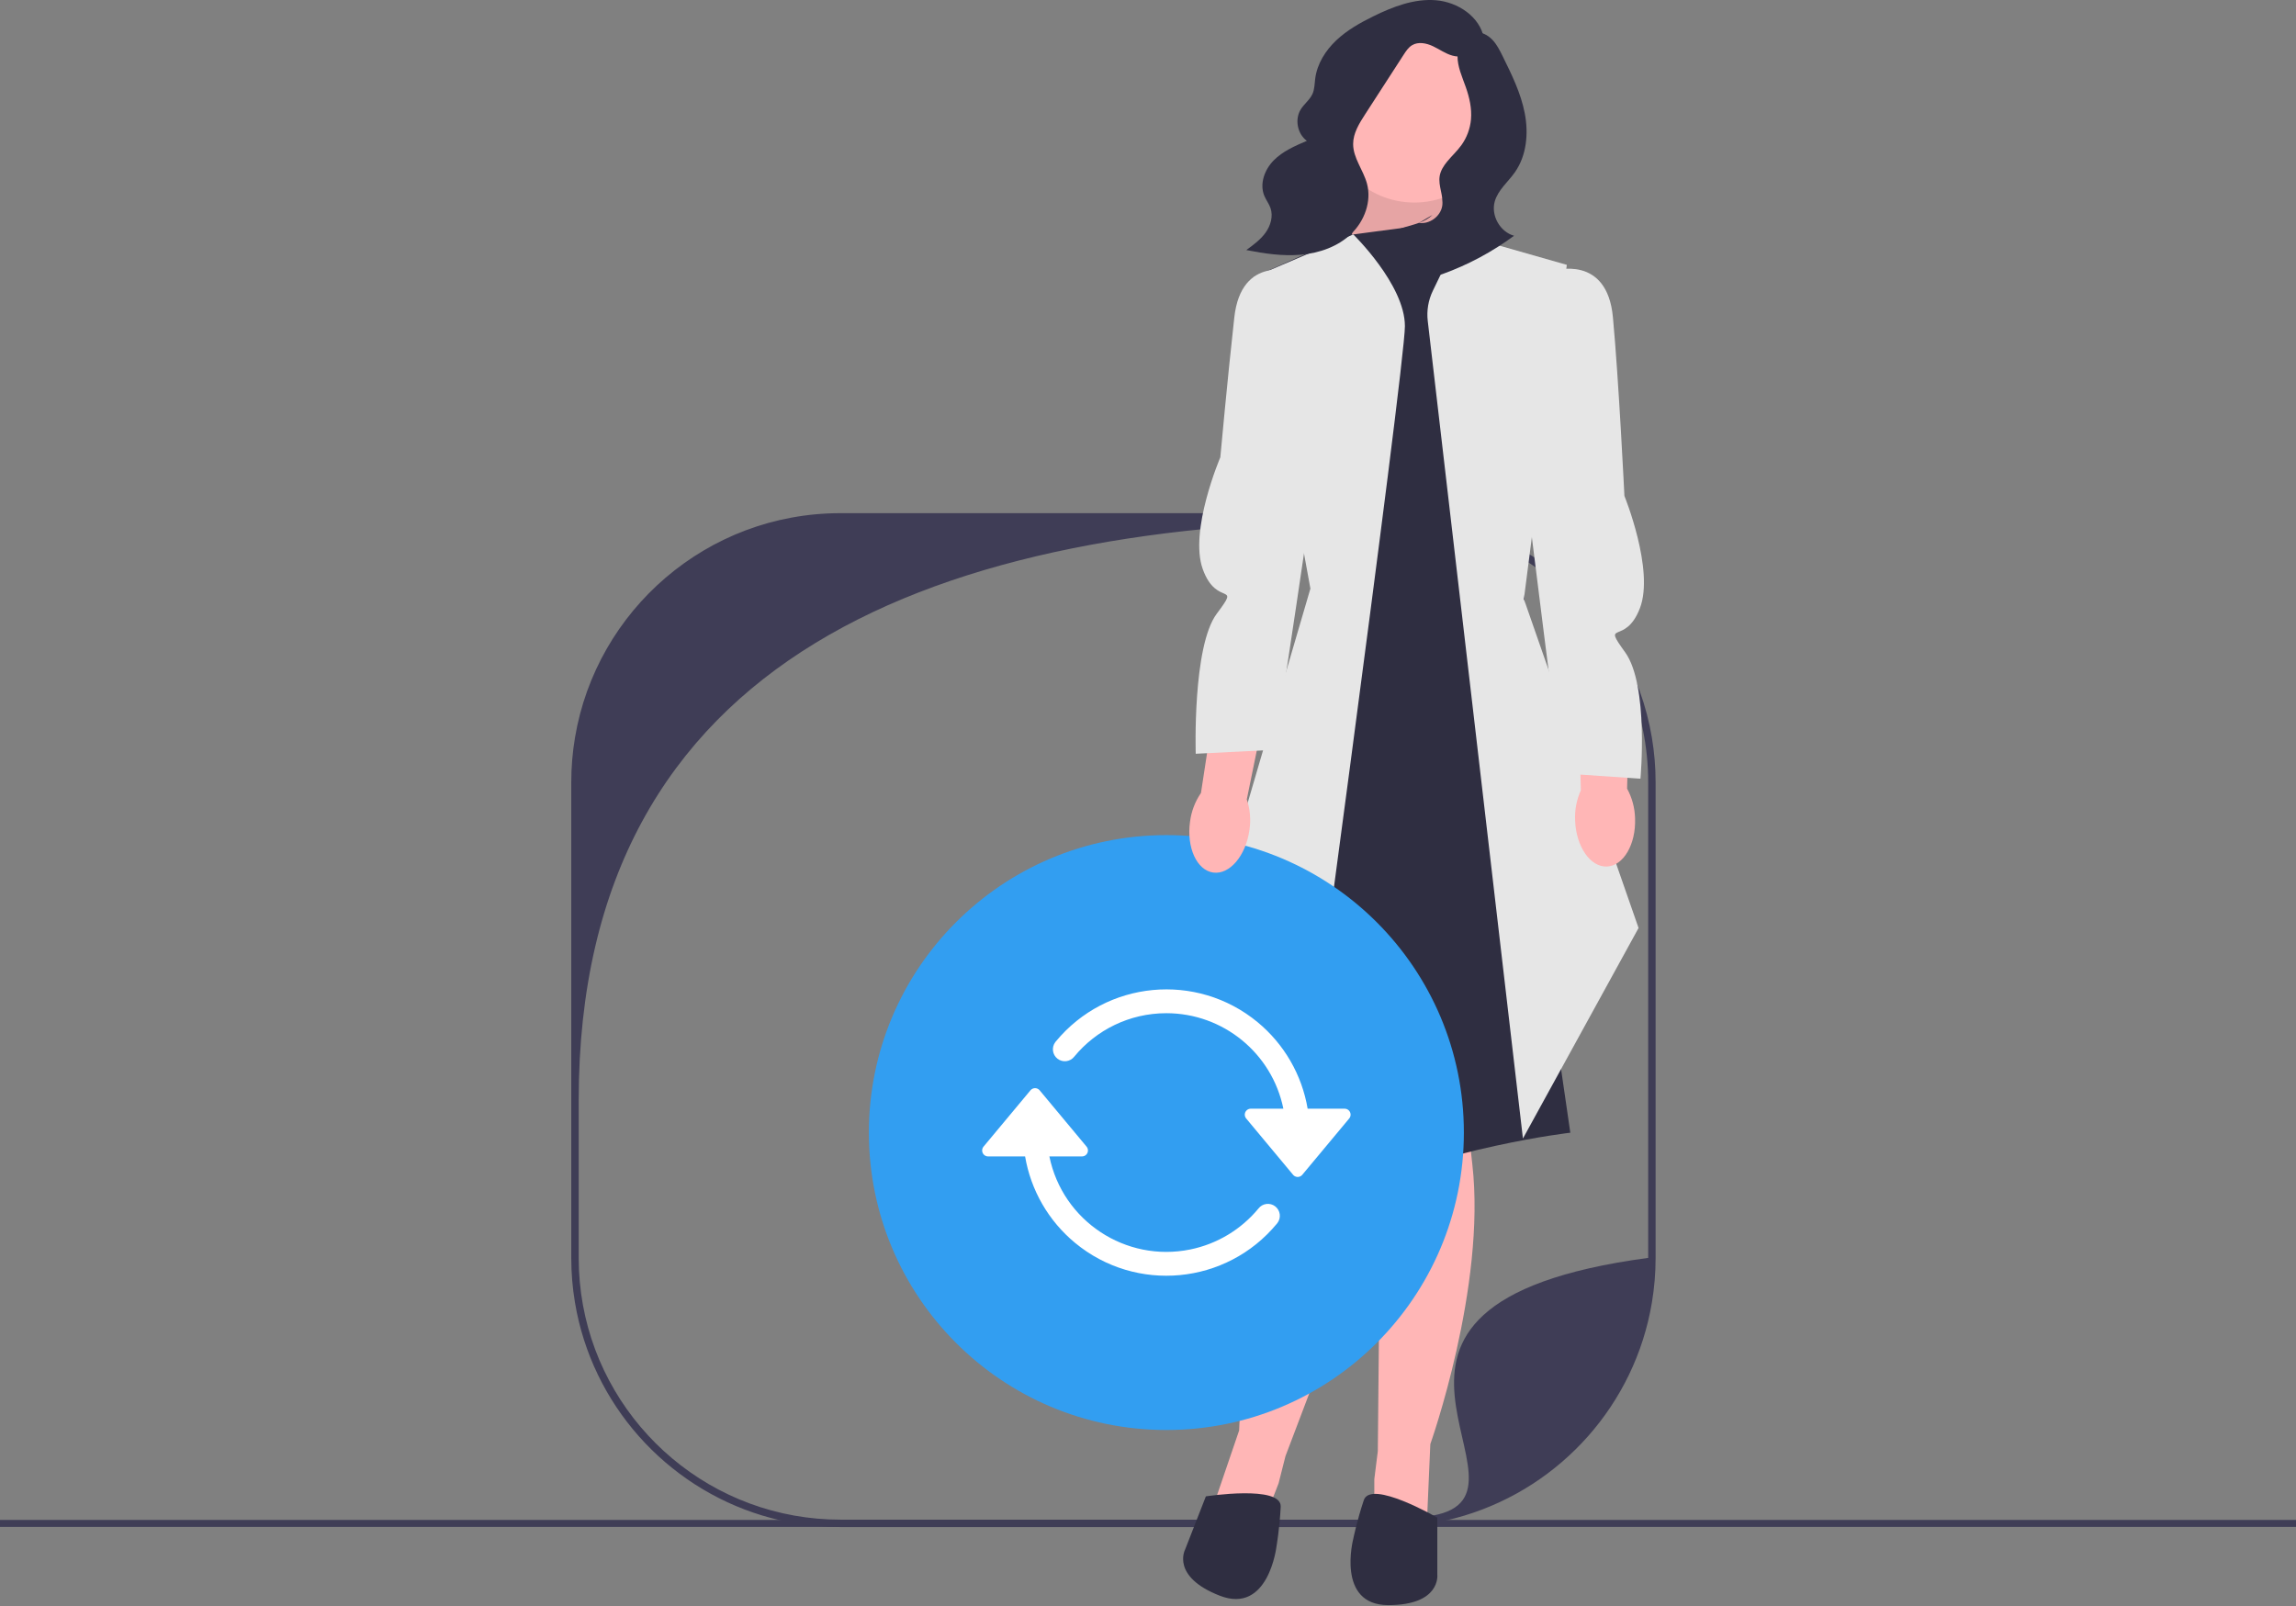 <svg width="656" height="459" viewBox="0 0 656 459" fill="none" xmlns="http://www.w3.org/2000/svg">
<rect x="0" y="0" width="656" height="459" fill="#808080" stroke="none"/>
<g clip-path="url(#clip0_112_1082)">
<path d="M656 434.343H0V436.343H656V434.343Z" fill="#3F3D56"/>
<path d="M471.971 210.814C465.898 174.396 434.243 146.645 396.107 146.645H240.15C202.029 146.645 170.381 174.374 164.285 210.77C163.582 214.932 163.219 219.213 163.219 223.575V359.461C163.219 363.824 163.582 368.097 164.285 372.26C169.137 401.256 190.215 424.756 217.871 433.103C224.922 435.237 232.402 436.385 240.15 436.385H396.107C403.854 436.385 411.335 435.237 418.385 433.103C446.049 424.749 467.135 401.234 471.971 372.215C472.667 368.067 473.03 363.809 473.03 359.461V223.575C473.03 219.228 472.667 214.962 471.971 210.814ZM409.305 433.103C405.017 433.866 400.61 434.266 396.107 434.266H240.15C235.646 434.266 231.24 433.866 226.951 433.103C191.934 426.875 165.344 396.271 165.344 359.461V314.356C165.344 186.906 268.657 148.77 396.107 148.77C437.42 148.77 470.912 182.262 470.912 223.575V359.461C370.621 372.882 444.323 426.875 409.305 433.103V433.103Z" fill="#3F3D56"/>
<path d="M349.162 249.186L355.162 288.186L443.162 276.186L434.662 230.62L349.162 249.186Z" fill="#6C63FF"/>
<path d="M418.226 30.342H381.842V68.003H418.226V30.342Z" fill="#2F2E41"/>
<path d="M385.162 70.186L394.162 43.186H411.705L412.627 70.186H385.162Z" fill="#FFB6B6"/>
<path opacity="0.1" d="M385.162 70.186L394.162 43.186H411.705L412.627 70.186H385.162Z" fill="black"/>
<path d="M394.662 310.686L393.662 414.686L392.662 422.686V434.171L407.662 435.686L408.662 412.686C408.662 412.686 424.662 367.686 420.662 332.686C416.662 297.686 418.662 307.686 418.662 307.686L394.662 310.686Z" fill="#FFB6B6"/>
<path d="M404.184 318.854L367.283 416.092L365.304 423.908L361.126 434.605L346.603 430.56L354.038 408.772C354.038 408.772 355.504 361.035 371.962 329.888C388.42 298.741 382.92 307.328 382.92 307.328L404.184 318.854V318.854Z" fill="#FFB6B6"/>
<path d="M385.162 67.186L358.162 79.186L375.402 168.198L372.678 295.954L354.678 333.954C354.678 333.954 351.662 355.686 382.662 341.686C413.662 327.686 448.662 323.686 448.662 323.686L440.162 265.186L432.662 111.686L433.662 77.686L411.662 63.686L385.162 67.186V67.186Z" fill="#2F2E41"/>
<path d="M370.124 335.343L340.162 285.186L374.402 168.199L358.162 79.186L386.653 66.99C386.653 66.99 401.402 81.352 401.402 93.199C401.402 105.045 370.124 335.343 370.124 335.343V335.343Z" fill="#E6E6E6"/>
<path d="M435.124 325.343L407.927 91.715C407.584 88.765 408.087 85.778 409.379 83.104L417.162 66.99L447.662 75.686L435.401 171.199L468.162 265.186L435.124 325.343H435.124Z" fill="#E6E6E6"/>
<path d="M410.662 433.686C410.662 433.686 391.662 422.686 389.662 428.686C387.662 434.686 386.662 439.686 386.662 439.686C386.662 439.686 381.662 458.686 396.662 458.686C411.662 458.686 410.662 450.045 410.662 450.045V433.686Z" fill="#2F2E41"/>
<path d="M344.536 427.606C344.536 427.606 366.236 424.271 365.916 430.588C365.597 436.904 364.709 441.926 364.709 441.926C364.709 441.926 362.455 461.443 348.482 455.986C334.51 450.529 338.585 442.843 338.585 442.843L344.536 427.606V427.606Z" fill="#2F2E41"/>
<path d="M404.103 57.881C417.833 57.881 428.963 46.751 428.963 33.021C428.963 19.292 417.833 8.162 404.103 8.162C390.373 8.162 379.243 19.292 379.243 33.021C379.243 46.751 390.373 57.881 404.103 57.881Z" fill="#FFB6B6"/>
<path d="M423.965 10.868C422.808 4.738 416.516 0.593 410.3 0.073C404.084 -0.447 397.995 1.9 392.397 4.652C388.603 6.517 384.867 8.62 381.793 11.524C378.72 14.427 376.333 18.221 375.781 22.413C375.586 23.896 375.611 25.446 375.004 26.813C374.246 28.521 372.618 29.681 371.635 31.271C369.873 34.121 370.682 38.269 373.387 40.248C369.987 41.697 366.493 43.209 363.901 45.844C361.309 48.479 359.813 52.547 361.235 55.958C361.738 57.165 362.57 58.222 363 59.457C363.817 61.802 363.039 64.466 361.591 66.483C360.142 68.499 358.097 69.995 356.089 71.455C361.251 72.467 366.52 73.255 371.759 72.783C376.998 72.311 382.256 70.475 386.05 66.831C389.843 63.188 391.931 57.567 390.569 52.486C389.527 48.593 386.61 45.183 386.612 41.153C386.614 38.056 388.355 35.262 390.037 32.661C393.71 26.98 397.383 21.299 401.056 15.619C401.717 14.597 402.413 13.539 403.457 12.914C405.233 11.851 407.537 12.319 409.41 13.201C411.282 14.084 412.993 15.35 414.989 15.897C419.063 17.014 423.79 14.449 425.075 10.424" fill="#2F2E41"/>
<path d="M409.28 61.425C407.208 63.431 404.223 64.078 401.456 64.89C398.69 65.703 395.747 66.982 394.501 69.583C393.28 72.133 394.167 75.371 396.188 77.348C398.21 79.325 401.146 80.158 403.974 80.119C406.801 80.079 409.557 79.251 412.215 78.289C419.486 75.658 426.372 71.967 432.589 67.37C428.562 66.255 425.928 61.553 427.08 57.538C428.018 54.271 430.885 51.992 432.836 49.209C436.196 44.418 436.756 38.102 435.643 32.357C434.531 26.611 431.912 21.286 429.32 16.039C428.5 14.38 427.662 12.694 426.383 11.357C425.105 10.019 423.296 9.061 421.456 9.253C418.402 9.571 416.453 12.923 416.432 15.992C416.411 19.062 417.758 21.947 418.779 24.842C419.832 27.825 420.563 30.986 420.281 34.137C420.044 36.776 419.084 39.348 417.533 41.497C416.335 43.157 414.808 44.549 413.505 46.128C412.498 47.348 411.605 48.731 411.34 50.291C410.858 53.13 412.524 56.003 412.067 58.846C411.585 61.852 408.422 64.153 405.414 63.687" fill="#2F2E41"/>
<path d="M333.249 408.645C380.193 408.645 418.249 370.589 418.249 323.645C418.249 276.7 380.193 238.645 333.249 238.645C286.305 238.645 248.249 276.7 248.249 323.645C248.249 370.589 286.305 408.645 333.249 408.645Z" fill="#329EF1"/>
<path d="M384.179 316.823H373.612C371.969 307.136 366.896 298.363 359.32 292.106C341.886 277.706 316.079 280.165 301.679 297.6C301.63 297.655 301.583 297.713 301.538 297.771C300.387 299.263 300.663 301.405 302.155 302.555C303.646 303.706 305.788 303.43 306.939 301.938C313.194 294.36 322.662 289.537 333.249 289.537C349.458 289.539 363.428 300.943 366.675 316.823H357.357C356.958 316.823 356.572 316.963 356.266 317.218C355.542 317.821 355.444 318.896 356.047 319.62L369.458 335.719C369.524 335.798 369.597 335.87 369.676 335.936C370.399 336.539 371.475 336.442 372.078 335.719L385.489 319.62C385.744 319.314 385.884 318.928 385.884 318.529C385.884 317.587 385.121 316.823 384.179 316.823H384.179Z" fill="white"/>
<path d="M364.344 344.734C362.852 343.583 360.71 343.859 359.56 345.351C354.598 351.359 347.729 355.487 340.095 357.05C321.634 360.83 303.603 348.928 299.823 330.466H309.141C310.083 330.466 310.847 329.702 310.846 328.76C310.846 328.361 310.706 327.975 310.451 327.669L297.04 311.57C296.437 310.847 295.361 310.749 294.638 311.353C294.559 311.419 294.486 311.491 294.42 311.57L281.009 327.669C280.407 328.393 280.505 329.468 281.228 330.071C281.535 330.326 281.92 330.466 282.319 330.466H292.886C294.53 340.153 299.602 348.926 307.178 355.183C324.612 369.583 350.419 367.124 364.819 349.689C364.868 349.634 364.915 349.576 364.961 349.518C366.111 348.026 365.835 345.884 364.344 344.734V344.734Z" fill="white"/>
<path d="M356.981 237.194C355.952 244.56 351.317 250 346.629 249.344C341.941 248.688 338.977 242.185 340.007 234.817C340.379 231.868 341.451 229.05 343.134 226.6L347.89 195.445L362.463 197.988L356.228 228.432C357.175 231.251 357.433 234.255 356.981 237.194V237.194Z" fill="#FFB6B6"/>
<path d="M369.662 77.686C369.662 77.686 354.662 72.686 352.662 90.686C350.662 108.686 348.662 130.686 348.662 130.686C348.662 130.686 339.662 151.686 343.662 162.686C347.662 173.686 354.662 166.017 347.662 175.352C340.662 184.686 341.637 215.399 341.637 215.399L364.162 214.265C364.162 214.265 376.662 131.686 376.662 129.686C376.662 127.686 369.662 77.686 369.662 77.686V77.686Z" fill="#E6E6E6"/>
<path d="M467.162 233.85C467.44 241.283 463.832 247.451 459.101 247.628C454.371 247.805 450.312 241.923 450.034 234.488C449.882 231.519 450.444 228.557 451.671 225.85L450.887 194.343L465.681 194.291L464.883 225.357C466.31 227.965 467.091 230.878 467.162 233.85V233.85Z" fill="#FFB6B6"/>
<path d="M444.07 77.349C444.07 77.349 459.157 72.618 460.835 90.65C462.513 108.683 464.119 141.716 464.119 141.716C464.119 141.716 472.743 162.873 468.547 173.8C464.351 184.727 457.489 176.933 464.321 186.392C471.153 195.85 468.701 222.523 468.701 222.523L446.2 220.987C446.2 220.987 436.106 142.215 436.142 140.215C436.177 138.216 444.07 77.349 444.07 77.349V77.349Z" fill="#E6E6E6"/>
</g>
<defs>
<clipPath id="clip0_112_1082">
<rect width="656" height="458.686" fill="white"/>
</clipPath>
</defs>
</svg>
